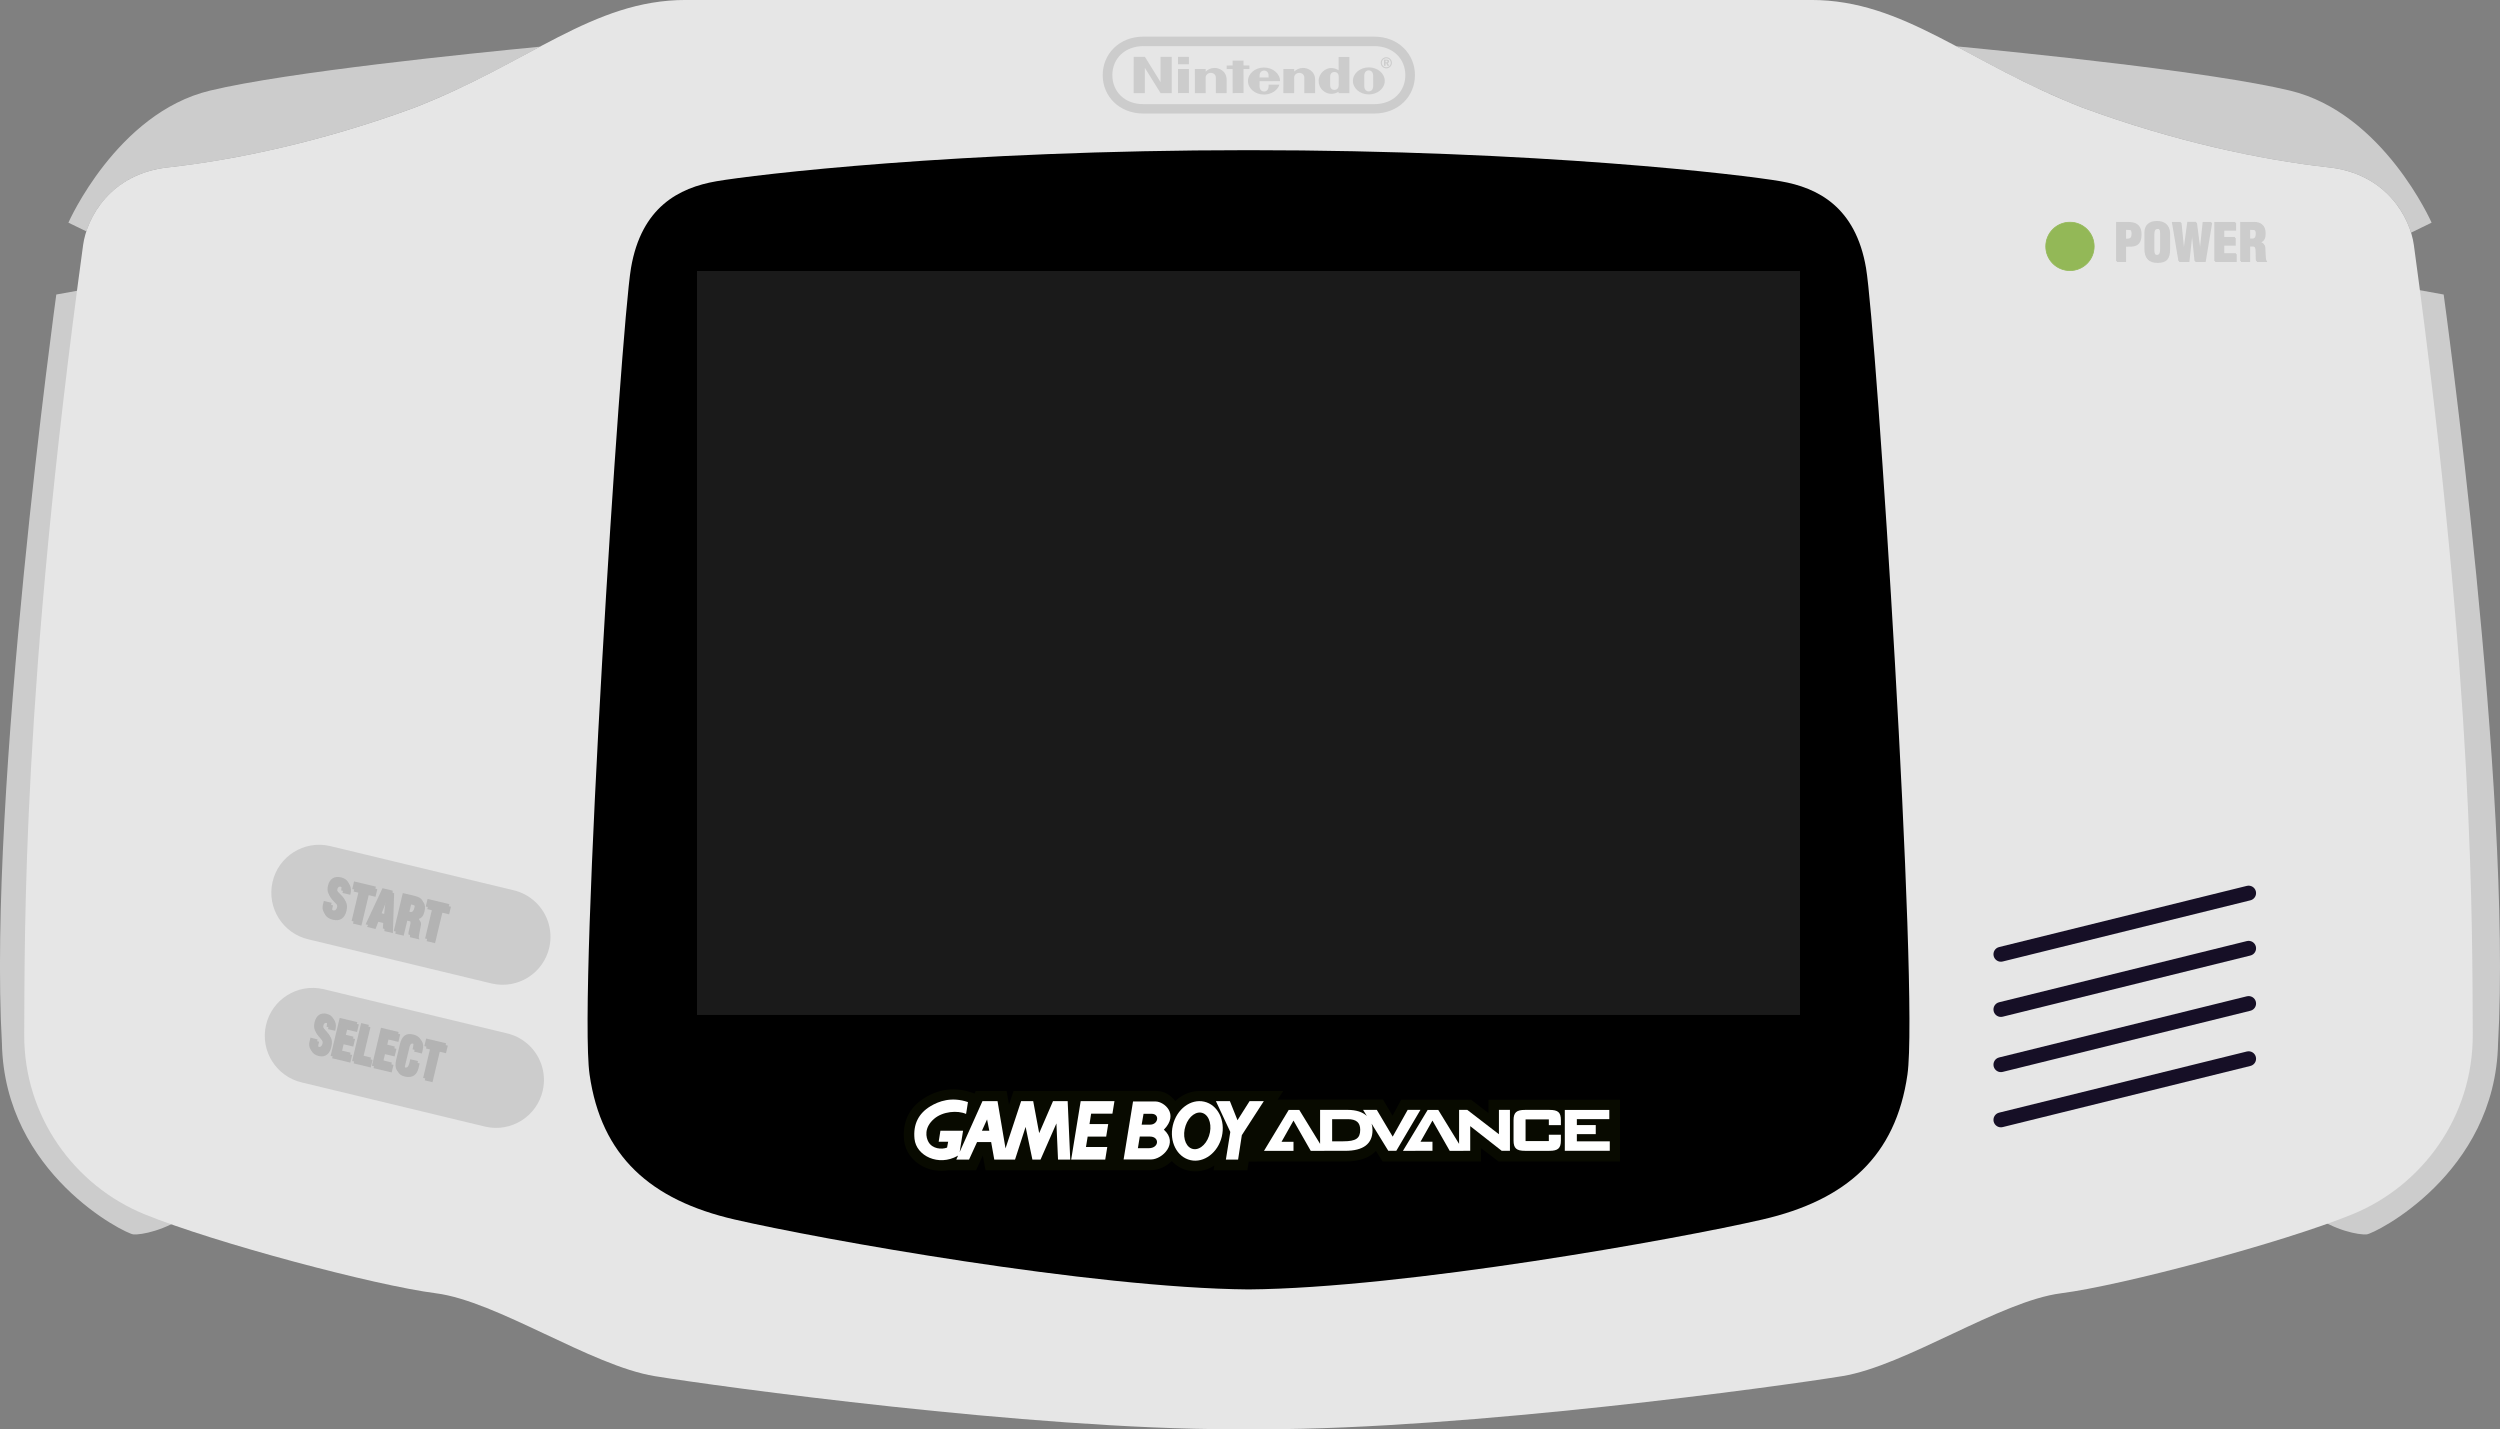 <?xml version="1.0" encoding="UTF-8" standalone="no"?>
<svg enable-background="new 0 0 570.791 192.118" viewBox="0 0 100 57.169" version="1.1" id="svg179" sodipodi:docname="base.svg" width="100" height="57.169" inkscape:version="1.1.2 (b8e25be833, 2022-02-05)" xmlns:inkscape="http://www.inkscape.org/namespaces/inkscape" xmlns:sodipodi="http://sodipodi.sourceforge.net/DTD/sodipodi-0.dtd" xmlns="http://www.w3.org/2000/svg" xmlns:svg="http://www.w3.org/2000/svg" xmlns:rdf="http://www.w3.org/1999/02/22-rdf-syntax-ns#" xmlns:cc="http://creativecommons.org/ns#" xmlns:dc="http://purl.org/dc/elements/1.1/">
  <rect x="0" y="0" width="100" height="57.169" fill="#808080" stroke="none"/>
  <defs id="defs183" />
  <sodipodi:namedview pagecolor="#ffffff" bordercolor="#666666" borderopacity="1" objecttolerance="10" gridtolerance="10" guidetolerance="10" inkscape:pageopacity="0" inkscape:pageshadow="2" inkscape:window-width="1654" inkscape:window-height="1001" id="namedview181" showgrid="false" fit-margin-top="0" fit-margin-left="0" fit-margin-right="0" fit-margin-bottom="0" inkscape:zoom="14.614828" inkscape:cx="32.056484" inkscape:cy="24.564093" inkscape:window-x="2075" inkscape:window-y="11" inkscape:window-maximized="0" inkscape:current-layer="svg179" inkscape:pagecheckerboard="0" />
  <linearGradient id="a" gradientUnits="userSpaceOnUse" x1="167.823" x2="167.823" y1="192.118" y2="0" gradientTransform="matrix(0.298,0,0,0.298,1.2821567e-4,0)">
    <stop offset="0" stop-color="#493575" id="stop2" />
    <stop offset="1" stop-color="#4d407b" id="stop4" />
  </linearGradient>
  <path d="m 3.832,11.496 -1.58,0.285 c 0,0 -2.745,19.859 -2.175,29.957 0.104,5.23 4.945,7.612 5.256,7.638 0.31,0.026 1.294,-0.155 2.175,-0.803 -0.388,-0.363 -3.677,-37.077 -3.677,-37.077 z" id="path9" inkscape:connector-curvature="0" style="fill:#cccccc;stroke-width:0.298" />
  <path id="path7" style="fill:#cccccc;fill-opacity:1;stroke-width:0.298" d="M 21.604 1.867 C 18.901 2.131 11.52 2.873 8.396 3.625 C 4.667 4.522 2.736 8.906 2.736 8.906 L 3.455 9.256 C 3.797 8.208 4.761 6.915 6.717 6.697 C 9.435 6.396 12.897 5.661 16.557 4.314 C 18.542 3.544 20.132 2.648 21.604 1.867 z " />
  <path id="path11" style="fill:#cccccc;fill-opacity:1;stroke-width:0.298" d="M 78.248 1.852 C 79.728 2.636 81.325 3.539 83.324 4.314 C 86.983 5.661 90.445 6.395 93.164 6.697 C 95.151 6.918 96.115 8.251 96.441 9.307 L 97.264 8.906 C 97.264 8.906 95.333 4.522 91.604 3.625 C 88.435 2.863 80.817 2.101 78.248 1.852 z " />
  <path d="m 96.168,11.496 1.579,0.285 c 0,0 2.745,19.859 2.175,29.957 -0.104,5.23 -4.945,7.612 -5.256,7.638 -0.311,0.026 -1.295,-0.155 -2.175,-0.803 0.388,-0.363 3.677,-37.077 3.677,-37.077 z" id="path13" inkscape:connector-curvature="0" style="fill:#cccccc;stroke-width:0.298" />
  <path d="m 50.545,57.169 c 8.13,0 20.61,-1.709 23.147,-2.124 2.537,-0.414 6.318,-3.004 8.751,-3.314 2.434,-0.311 8.855,-2.02 11.651,-3.159 2.796,-1.139 4.835,-3.91 4.816,-7.198 -0.024,-4.143 0.084,-13.735 -2.356,-31.575 -0.148,-1.08 -1.078,-2.845 -3.391,-3.103 -2.719,-0.302 -6.179,-1.035 -9.839,-2.382 -4.626,-1.795 -7.147,-4.315 -10.875,-4.315 h -45.019 c -3.728,0 -6.248,2.52 -10.874,4.315 -3.659,1.347 -7.12,2.08 -9.839,2.382 -2.314,0.257 -3.244,2.023 -3.392,3.103 -2.44,17.839 -2.332,27.432 -2.356,31.575 -0.019,3.288 2.02,6.059 4.816,7.198 2.796,1.139 9.217,2.848 11.651,3.159 2.434,0.31 6.214,2.9 8.751,3.314 2.537,0.415 15.017,2.124 23.147,2.124 h 1.21 z" id="path15" inkscape:connector-curvature="0" style="fill:#e6e6e6;stroke-width:0.298" />
  <path d="m 49.94,6.007 c 11.635,0 19.782,0.984 21.283,1.243 1.502,0.259 3.003,1.036 3.418,3.47 0.414,2.434 2.123,28.998 1.657,32.261 -0.466,3.262 -2.434,5.023 -5.799,5.799 -3.366,0.777 -14.292,2.745 -20.558,2.797 -6.266,-0.052 -17.192,-2.02 -20.558,-2.797 -3.366,-0.776 -5.333,-2.537 -5.8,-5.799 -0.466,-3.262 1.243,-29.827 1.657,-32.261 0.414,-2.434 1.916,-3.211 3.418,-3.47 1.502,-0.259 9.648,-1.243 21.283,-1.243 z" id="path17" inkscape:connector-curvature="0" style="fill:#000000;stroke-width:0.298" />
  <path d="m 21.32,35.994 c 0.541,0.445 0.816,1.171 0.653,1.901 -0.232,1.033 -1.258,1.681 -2.29,1.449 l -7.333,-1.767 c -1.033,-0.232 -1.682,-1.258 -1.451,-2.29 0.232,-1.033 1.258,-1.682 2.29,-1.449 l 7.333,1.767 c 0.303,0.068 0.573,0.204 0.797,0.389 z" id="path21" inkscape:connector-curvature="0" style="fill:#cccccc;stroke-width:0.298" />
  <path d="m 21.059,41.718 c 0.54,0.445 0.816,1.172 0.652,1.901 -0.232,1.033 -1.258,1.682 -2.29,1.45 l -7.333,-1.767 c -1.033,-0.233 -1.682,-1.258 -1.45,-2.29 0.232,-1.032 1.258,-1.682 2.29,-1.449 l 7.333,1.767 c 0.302,0.068 0.573,0.205 0.797,0.39 z" id="path23" inkscape:connector-curvature="0" style="fill:#cccccc;stroke-width:0.298" />
  <path d="m 83.766,9.856 c 0,0.534 -0.433,0.967 -0.968,0.967 -0.534,0 -0.967,-0.433 -0.967,-0.967 0,-0.534 0.433,-0.967 0.967,-0.967 0.534,0 0.968,0.433 0.968,0.967 z" stroke-miterlimit="10" id="path33" inkscape:connector-curvature="0" style="fill:#93b857;stroke:#93b857;stroke-width:0.031;stroke-miterlimit:10" />
  <path d="m 79.747,38.242 c -0.039,-0.16 0.058,-0.321 0.218,-0.36 l 9.909,-2.447 c 0.16,-0.039 0.321,0.058 0.36,0.218 0.039,0.16 -0.058,0.321 -0.218,0.36 l -9.909,2.447 c -0.159,0.04 -0.32,-0.058 -0.36,-0.218 z" id="path35" inkscape:connector-curvature="0" style="fill:#160f26;stroke-width:0.298" />
  <path d="m 79.747,40.45 c -0.039,-0.16 0.058,-0.321 0.218,-0.36 l 9.909,-2.447 c 0.16,-0.039 0.321,0.058 0.36,0.218 0.039,0.16 -0.058,0.321 -0.218,0.36 l -9.909,2.447 c -0.159,0.04 -0.32,-0.058 -0.36,-0.218 z" id="path37" inkscape:connector-curvature="0" style="fill:#160f26;stroke-width:0.298" />
  <path d="m 79.747,42.658 c -0.039,-0.16 0.058,-0.321 0.218,-0.36 l 9.909,-2.446 c 0.16,-0.039 0.321,0.058 0.36,0.218 0.039,0.16 -0.058,0.321 -0.218,0.36 l -9.909,2.446 c -0.159,0.04 -0.32,-0.058 -0.36,-0.218 z" id="path39" inkscape:connector-curvature="0" style="fill:#160f26;stroke-width:0.298" />
  <path d="m 79.747,44.866 c -0.039,-0.16 0.058,-0.321 0.218,-0.36 l 9.909,-2.446 c 0.16,-0.039 0.321,0.058 0.36,0.218 0.039,0.16 -0.058,0.321 -0.218,0.36 l -9.909,2.446 c -0.159,0.04 -0.32,-0.058 -0.36,-0.218 z" id="path41" inkscape:connector-curvature="0" style="fill:#160f26;stroke-width:0.298" />
  <g id="g908" transform="matrix(0.298,0,0,0.298,-2.976,-2.976)">
    <path style="fill:#080a00" inkscape:connector-curvature="0" id="path51" d="m 165.08,156.415 c 1.211,0 1.959,0.521 2.67,1.354 0.26,-0.242 0.539,-0.459 0.838,-0.643 0.751,-0.461 1.582,-0.696 2.41,-0.699 l 11.238,-0.001 -0.748,1.155 14.133,-0.011 1.286,2.182 1.163,-2.159 9.38,0.006 2.329,1.795 v -1.795 h 17.658 v 8.296 h -16.295 l -2.369,-1.81 v 1.811 l -13.2,-10e-4 v 0.005 l -0.898,-1.432 c -0.724,0.802 -2.02,1.428 -4.145,1.428 l -12.929,0.006 -0.185,1.168 h -4.531 l 0.104,-0.643 c -0.045,0.027 -0.089,0.06 -0.135,0.086 -1.044,0.643 -2.243,0.854 -3.374,0.598 -0.867,-0.197 -1.618,-0.651 -2.204,-1.279 -0.761,0.738 -1.786,1.223 -2.763,1.223 l -22.245,0.016 -0.356,-1.996 -0.914,1.996 h -3.709 c -1.169,0.195 -2.345,0.024 -3.391,-0.502 -1.451,-0.728 -2.406,-2.051 -2.557,-3.534 -0.252,-2.47 0.71,-4.439 2.78,-5.698 1.988,-1.213 4.1,-1.449 6.278,-0.707 l 0.4,0.139 0.153,-0.341 h 4.156 l 0.314,1.854 0.614,-1.854 z" />
    <path style="fill:#ffffff" inkscape:connector-curvature="0" id="path53" d="m 200.65,158.964 h -1.714 l -0.047,0.083 -1.964,3.509 -2.083,-3.512 -0.047,-0.08 h -1.842 l 0.15,0.244 0.355,0.574 c -0.568,-0.53 -1.439,-0.818 -2.572,-0.818 h -3.706 v 4.561 l -2.746,-4.479 -0.046,-0.077 h -1.42 l -0.046,0.078 -3.125,5.176 -0.146,0.242 h 1.229 v 0.002 h 2.73 v -1.216 h -1.607 l 1.607,-2.851 2.27,3.982 0.046,0.082 h 1.83 l -0.002,-0.006 h 2.808 c 2.422,0 3.654,-0.932 3.654,-2.766 0,-0.318 -0.044,-0.613 -0.124,-0.881 l 2.197,3.57 0.048,0.076 h 1.071 l 0.048,-0.08 3.051,-5.174 z m -10.361,4.217 h -1.492 v -2.971 h 2.102 c 1.136,0 1.666,0.453 1.666,1.423 0,1.154 -0.575,1.548 -2.276,1.548 z" />
    <path style="fill:#ffffff" inkscape:connector-curvature="0" id="path55" d="m 211.349,158.964 h -0.164 v 3.269 l -4.203,-3.236 -0.044,-0.033 h -1.101 v 4.564 l -2.751,-4.484 -0.048,-0.077 h -1.417 l -0.048,0.079 -3.124,5.175 -0.145,0.243 h 1.664 l 0.004,-0.006 h 2.293 v -1.216 h -1.607 l 1.605,-2.843 2.27,3.983 0.046,0.082 h 1.83 l -0.002,-0.004 h 0.926 v -3.315 l 4.186,3.282 0.044,0.033 h 1.1 v -5.496 z" />
    <path style="fill:#ffffff" inkscape:connector-curvature="0" id="path57" d="m 217.961,158.966 h -3.275 c -1.151,0 -1.539,0.349 -1.539,1.387 v 2.724 c 0,1.032 0.387,1.384 1.539,1.384 h 3.275 c 1.152,0 1.541,-0.352 1.541,-1.384 v -0.773 h -0.164 l -1.289,-0.004 h -0.165 v 0.846 h -3.123 v -2.901 h 3.123 v 0.763 h 0.165 l 1.289,0.008 h 0.165 v -0.662 c -0.001,-1.052 -0.375,-1.388 -1.542,-1.388" />
    <path style="fill:#ffffff" inkscape:connector-curvature="0" id="path59" d="m 225.898,163.181 h -4.254 v -0.965 h 2.538 v -1.213 h -2.538 v -0.794 h 4.357 v -1.243 h -5.974 v 5.494 h 6.037 v -1.279 z" />
    <path style="fill:#ffffff" inkscape:connector-curvature="0" id="path61" d="m 151.329,157.792 -1.856,4.297 -0.802,-4.297 h -1.621 l -2.094,6.34 -1.073,-6.34 h -2.023 l -3.06,6.83 0.457,-2.855 h -3.041 l -0.232,1.471 h 1.271 l -0.145,0.787 c -0.729,0.283 -1.968,0.178 -2.495,-0.752 -0.335,-0.592 -0.646,-1.909 0.764,-3.117 1.147,-0.986 3.132,-1.163 4.279,-0.645 0,0 0.146,-0.824 0.255,-1.593 -2.203,-0.754 -3.915,-0.126 -5.061,0.572 -1.562,0.95 -2.313,2.399 -2.113,4.368 0.232,2.285 3.242,3.726 5.79,2.275 0.023,-0.014 0.042,-0.023 0.059,-0.034 l -0.24,0.536 h 1.711 l 1.075,-2.348 h 1.893 l 0.419,2.348 h 2.787 l 1.42,-4.389 0.91,4.389 h 1.093 l 2.131,-4.855 0.216,4.855 h 1.64 l -0.346,-7.844 h -1.968 m -9.542,3.976 0.692,-1.523 0.301,1.523 z" />
    <path style="fill:#ffffff" inkscape:connector-curvature="0" id="path63" d="m 153.769,165.636 h 4.571 l 0.273,-1.686 h -2.86 l 0.228,-1.396 h 2.486 l 0.273,-1.682 h -2.512 l 0.218,-1.396 h 2.858 l 0.273,-1.684 h -4.533 z" />
    <path style="fill:#ffffff" inkscape:connector-curvature="0" id="path65" d="m 176.093,160.352 -1.02,-2.56 h -1.877 l 1.931,4.135 -0.593,3.709 h 1.639 l 0.502,-3.278 2.95,-4.566 h -1.912 z" />
    <path style="fill:#ffffff" inkscape:connector-curvature="0" id="path67" d="m 171.625,157.86 c -1.816,-0.412 -3.702,1.01 -4.21,3.178 -0.509,2.168 0.55,4.26 2.367,4.673 1.815,0.413 3.7,-1.01 4.209,-3.179 0.509,-2.168 -0.552,-4.26 -2.366,-4.672 m 0.641,4.608 c -0.444,1.307 -1.505,2.055 -2.373,1.673 -0.865,-0.38 -1.21,-1.747 -0.767,-3.052 0.441,-1.305 1.503,-2.053 2.37,-1.671 0.868,0.38 1.212,1.747 0.77,3.05 z" />
    <path style="fill:#ffffff" inkscape:connector-curvature="0" id="path69" d="m 165.125,157.837 c -0.885,-0.015 -3.072,0 -3.072,0 h 0.018 l -1.264,7.781 h 3.686 c 1.518,0 3.738,-2.2 1.717,-3.996 2.077,-2.115 0.019,-3.768 -1.085,-3.785 m -0.957,6.271 c -0.904,0 -1.445,0 -1.445,0 l 0.254,-1.563 h 1.373 c 1.3,0 1.264,1.563 -0.182,1.563 z m 0.199,-3.162 c -0.904,0 -1.138,0 -1.138,0 l 0.252,-1.457 h 1.065 c 1.157,0 0.923,1.457 -0.179,1.457 z" />
  </g>
  <path d="m 27.88,10.84 h 44.12 v 29.758 h -44.12 z" id="path71" inkscape:connector-curvature="0" style="fill:#1a1a1a;stroke-width:0.298" />
  <path d="m 45.742,4.542 c -0.979,-2.97e-4 -1.634,-0.694 -1.634,-1.536 0,-0.842 0.656,-1.544 1.632,-1.541 h 9.226 c 0.976,-0.002 1.632,0.7 1.632,1.541 0,0.842 -0.654,1.535 -1.634,1.536 z m 0.003,-2.698 c -0.775,0.002 -1.251,0.52 -1.251,1.161 0,0.641 0.473,1.164 1.251,1.161 h 9.217 c 0.778,0.003 1.251,-0.52 1.251,-1.161 0,-0.641 -0.476,-1.159 -1.251,-1.161 z m 9.713,0.541 c 0.07,0 0.106,0.024 0.106,0.071 0,0.032 -0.02,0.057 -0.054,0.065 l 0.055,0.11 h -0.067 l -0.047,-0.101 h -0.029 v 0.101 h -0.06 v -0.247 z m -0.006,-0.096 c -0.123,0 -0.223,0.1 -0.223,0.223 0,0.123 0.1,0.223 0.223,0.223 0.123,0 0.223,-0.1 0.223,-0.223 0,-0.123 -0.1,-0.223 -0.223,-0.223 z m 0.18,0.223 c 0,0.099 -0.081,0.18 -0.18,0.18 -0.1,0 -0.18,-0.081 -0.18,-0.18 0,-0.099 0.081,-0.18 0.18,-0.18 0.1,0 0.18,0.081 0.18,0.18 z m -0.212,-0.017 h 0.029 c 0.034,0 0.051,-0.01 0.051,-0.035 0,-0.026 -0.018,-0.037 -0.054,-0.037 h -0.026 z m -5.038,0.603 c -5.9e-4,-0.085 10e-4,-0.141 0.029,-0.189 0.034,-0.06 0.096,-0.087 0.153,-0.088 h -3e-4 c 0.057,2.97e-4 0.119,0.029 0.153,0.088 0.028,0.048 0.029,0.105 0.028,0.189 z m 0.362,0.29 c 0,0 2.9e-4,0.004 2.9e-4,0.058 0,0.176 -0.116,0.215 -0.18,0.215 -0.064,0 -0.182,-0.039 -0.182,-0.215 0,-0.053 3e-4,-0.199 3e-4,-0.199 0,0 0.82,2.98e-4 0.82,-2.98e-4 0,-0.299 -0.288,-0.546 -0.643,-0.546 -0.354,0 -0.641,0.242 -0.641,0.541 0,0.299 0.287,0.541 0.641,0.541 0.294,0 0.542,-0.168 0.618,-0.395 z m 1.371,-0.671 c 0.163,-0.005 0.493,0.102 0.491,0.483 -2.9e-4,0.068 -2.9e-4,0.524 -2.9e-4,0.524 h -0.433 c 0,0 0,-0.573 0,-0.633 0,-0.084 -0.08,-0.177 -0.199,-0.177 -0.119,0 -0.207,0.093 -0.207,0.177 0,0.041 5.9e-4,0.633 5.9e-4,0.633 h -0.432 l 3e-4,-0.963 0.432,-2.98e-4 c 0,0 -5.9e-4,0.077 0,0.101 0.083,-0.079 0.203,-0.141 0.347,-0.145 z m -3.54,0 c 0.163,-0.005 0.493,0.102 0.491,0.483 -2.9e-4,0.068 -2.9e-4,0.524 -2.9e-4,0.524 h -0.433 c 0,0 0,-0.573 0,-0.633 0,-0.084 -0.08,-0.177 -0.199,-0.177 -0.119,0 -0.207,0.093 -0.207,0.177 0,0.041 6e-4,0.633 6e-4,0.633 h -0.432 l -3e-4,-0.963 0.433,-2.98e-4 c 0,0 -6e-4,0.077 0,0.101 0.083,-0.079 0.203,-0.141 0.347,-0.145 z m 4.97,-0.441 h 0.43 v 1.449 h -0.431 c 0,0 -3e-4,-0.047 -3e-4,-0.056 -0.167,0.105 -0.355,0.104 -0.501,0.036 -0.039,-0.018 -0.298,-0.142 -0.298,-0.478 0,-0.254 0.24,-0.532 0.554,-0.504 0.103,0.009 0.177,0.047 0.246,0.086 -3e-4,-0.223 -3e-4,-0.533 -3e-4,-0.533 z m 0.003,0.962 c 0,0 0,-0.121 0,-0.172 0,-0.149 -0.103,-0.187 -0.171,-0.187 -0.069,0 -0.171,0.038 -0.171,0.187 0,0.049 3e-4,0.172 3e-4,0.172 0,0 -3e-4,0.12 -3e-4,0.171 0,0.149 0.101,0.188 0.171,0.188 0.068,0 0.171,-0.039 0.171,-0.188 0,-0.062 -2.9e-4,-0.171 -2.9e-4,-0.171 z m 1.38,-0.003 c 0,0 -3e-4,0.146 -3e-4,0.204 0,0.154 -0.091,0.217 -0.178,0.217 -0.087,0 -0.179,-0.063 -0.179,-0.217 0,-0.058 2.9e-4,-0.208 2.9e-4,-0.208 0,0 3e-4,-0.143 3e-4,-0.201 0,-0.153 0.091,-0.216 0.178,-0.216 0.087,0 0.178,0.063 0.178,0.216 0,0.058 -3e-4,0.166 3e-4,0.205 z m -0.175,-0.54 c -0.352,0 -0.637,0.242 -0.637,0.541 0,0.299 0.285,0.541 0.637,0.541 0.352,0 0.637,-0.242 0.637,-0.541 2.9e-4,-0.299 -0.285,-0.541 -0.637,-0.541 z m -7.634,-0.124 v -0.296 h 0.437 v 0.296 z m 8.9e-4,1.153 v -0.964 l 0.436,2.98e-4 v 0.963 z m 2.185,0 2.9e-4,-0.961 h -0.237 v -0.143 l 0.237,-2.98e-4 -3e-4,-0.195 h 0.436 v 0.195 h 0.236 v 0.143 h -0.236 l 3e-4,0.961 z m -3.958,0 2.9e-4,-1.449 h 0.451 l 0.624,1.01 -3e-4,-1.01 h 0.448 v 1.449 h -0.447 l -0.628,-1.01 v 1.01 z" id="path73" inkscape:connector-curvature="0" style="fill:#cccccc;stroke-width:0.298" />
  <g id="g896" transform="matrix(0.298,0,0,0.298,-2.976,-2.976)" style="fill:#cccccc">
    <path style="fill:#cccccc" inkscape:connector-curvature="0" id="path75" d="m 294.026,45.025 v -5.253 h 1.464 c 0.477,0 1.163,0.042 1.506,0.435 0.287,0.322 0.343,0.714 0.343,1.142 0,0.567 -0.133,1.205 -0.693,1.463 -0.427,0.21 -0.924,0.147 -1.387,0.168 v 2.045 z m 1.232,-2.991 c 0.231,-0.007 0.498,0.021 0.693,-0.133 0.126,-0.14 0.154,-0.35 0.154,-0.532 0,-0.203 -0.021,-0.512 -0.231,-0.609 -0.118,-0.042 -0.287,-0.042 -0.482,-0.042 h -0.134 z" />
    <path style="fill:#cccccc" inkscape:connector-curvature="0" id="path77" d="m 301.167,43.351 c 0,1.184 -0.413,1.8 -1.66,1.8 -1.246,0 -1.681,-0.616 -1.681,-1.8 v -2.136 c 0,-1.008 0.603,-1.569 1.681,-1.569 1.079,0 1.66,0.561 1.66,1.569 z m -1.232,-2.052 c 0,-0.322 -0.028,-0.708 -0.435,-0.708 -0.393,0 -0.441,0.385 -0.441,0.708 v 2.157 c 0,0.301 0.049,0.75 0.448,0.75 0.399,0 0.428,-0.448 0.428,-0.75 z" />
    <path style="fill:#cccccc" inkscape:connector-curvature="0" id="path79" d="m 305.248,43.456 h 0.015 l 0.385,-3.684 h 1.17 l -0.875,5.253 h -1.388 l -0.378,-3.698 h -0.014 l -0.406,3.698 h -1.366 l -0.882,-5.253 h 1.19 l 0.371,3.691 0.014,-0.014 0.498,-3.677 h 1.19 z" />
    <path style="fill:#cccccc" inkscape:connector-curvature="0" id="path81" d="m 307.207,45.025 v -5.253 h 2.822 v 1.051 h -1.59 v 0.966 h 1.541 v 1.051 h -1.541 v 1.134 h 1.674 v 1.051 z" />
    <path style="fill:#cccccc" inkscape:connector-curvature="0" id="path83" d="m 311.912,45.025 h -1.232 v -5.253 h 1.8 c 1.009,0 1.514,0.406 1.514,1.45 0,0.561 -0.134,0.959 -0.651,1.198 v 0.014 c 0.343,0.077 0.588,0.315 0.608,0.679 0.035,0.42 0.043,1.324 0.112,1.66 0.028,0.07 0.063,0.133 0.119,0.182 v 0.07 h -1.345 c -0.035,-0.098 -0.063,-0.196 -0.07,-0.301 -0.021,-0.462 0.008,-0.896 -0.027,-1.219 -0.035,-0.322 -0.134,-0.532 -0.421,-0.553 h -0.406 v 2.073 z m 0,-3.019 h 0.421 c 0.357,0 0.441,-0.329 0.441,-0.651 0,-0.624 -0.26,-0.651 -0.862,-0.637 z" />
    <path style="fill:#cccccc" inkscape:connector-curvature="0" id="path85" d="m 294.132,45.151 v -5.253 h 1.464 c 0.477,0 1.163,0.042 1.506,0.435 0.287,0.322 0.343,0.714 0.343,1.142 0,0.567 -0.133,1.205 -0.693,1.463 -0.427,0.21 -0.924,0.147 -1.387,0.168 v 2.045 z m 1.233,-2.991 c 0.231,-0.007 0.498,0.021 0.693,-0.133 0.126,-0.14 0.154,-0.35 0.154,-0.532 0,-0.203 -0.021,-0.512 -0.231,-0.609 -0.118,-0.042 -0.287,-0.042 -0.482,-0.042 h -0.134 z" />
    <path style="fill:#cccccc" inkscape:connector-curvature="0" id="path87" d="m 301.274,43.477 c 0,1.184 -0.413,1.8 -1.66,1.8 -1.246,0 -1.681,-0.616 -1.681,-1.8 v -2.136 c 0,-1.008 0.603,-1.569 1.681,-1.569 1.079,0 1.66,0.561 1.66,1.569 z m -1.233,-2.052 c 0,-0.322 -0.028,-0.708 -0.435,-0.708 -0.393,0 -0.441,0.385 -0.441,0.708 v 2.157 c 0,0.301 0.049,0.75 0.448,0.75 0.399,0 0.428,-0.448 0.428,-0.75 z" />
    <path style="fill:#cccccc" inkscape:connector-curvature="0" id="path89" d="m 305.355,43.582 h 0.015 l 0.385,-3.684 h 1.17 l -0.875,5.253 h -1.388 l -0.378,-3.698 h -0.014 l -0.406,3.698 h -1.366 l -0.882,-5.253 h 1.19 l 0.371,3.691 0.014,-0.014 0.498,-3.677 h 1.19 z" />
    <path style="fill:#cccccc" inkscape:connector-curvature="0" id="path91" d="m 307.314,45.151 v -5.253 h 2.822 v 1.051 h -1.59 v 0.966 h 1.541 v 1.051 h -1.541 v 1.134 h 1.674 v 1.051 z" />
    <path style="fill:#cccccc" inkscape:connector-curvature="0" id="path93" d="m 312.018,45.151 h -1.232 v -5.253 h 1.8 c 1.009,0 1.514,0.406 1.514,1.45 0,0.561 -0.134,0.959 -0.651,1.198 v 0.014 c 0.343,0.077 0.588,0.315 0.608,0.679 0.035,0.42 0.043,1.324 0.112,1.66 0.028,0.07 0.063,0.133 0.119,0.182 v 0.07 h -1.345 c -0.035,-0.098 -0.063,-0.196 -0.07,-0.301 -0.021,-0.462 0.008,-0.896 -0.027,-1.219 -0.035,-0.322 -0.134,-0.532 -0.421,-0.553 h -0.406 v 2.073 z m 0,-3.019 h 0.421 c 0.357,0 0.441,-0.329 0.441,-0.651 0,-0.624 -0.26,-0.651 -0.862,-0.637 z" />
  </g>
  <path d="m 13.265,36.112 -0.026,0.107 c -0.021,0.087 -0.013,0.171 0.095,0.196 0.078,0.019 0.131,-0.048 0.149,-0.125 0.031,-0.128 -0.057,-0.2 -0.132,-0.278 -0.088,-0.087 -0.162,-0.167 -0.207,-0.259 -0.043,-0.092 -0.057,-0.193 -0.025,-0.327 0.068,-0.286 0.265,-0.393 0.526,-0.331 0.293,0.07 0.393,0.312 0.309,0.594 l -0.31,-0.074 c 0.017,-0.09 0.05,-0.211 -0.059,-0.245 -0.068,-0.022 -0.117,0.009 -0.141,0.074 -0.031,0.089 0.001,0.146 0.057,0.21 0.106,0.115 0.202,0.194 0.262,0.29 0.06,0.096 0.082,0.208 0.038,0.392 -0.07,0.292 -0.261,0.417 -0.54,0.351 -0.308,-0.073 -0.395,-0.287 -0.347,-0.488 l 0.039,-0.162 z" id="path95" inkscape:connector-curvature="0" style="fill:#b3b3b3;stroke-width:0.298" />
  <path d="m 14.162,35.257 0.872,0.208 -0.072,0.304 -0.271,-0.065 -0.29,1.216 -0.337,-0.08 0.29,-1.216 -0.264,-0.063 z" id="path97" inkscape:connector-curvature="0" style="fill:#b3b3b3;stroke-width:0.298" />
  <path d="m 14.624,36.974 0.676,-1.446 0.406,0.097 -0.051,1.595 -0.341,-0.081 0.023,-0.307 -0.264,-0.063 -0.111,0.287 z m 0.813,-1.122 -0.004,-8.9e-4 -0.26,0.658 0.195,0.046 z" id="path99" inkscape:connector-curvature="0" style="fill:#b3b3b3;stroke-width:0.298" />
  <path d="m 16.087,37.323 -0.337,-0.08 0.362,-1.521 0.492,0.118 c 0.275,0.066 0.385,0.216 0.313,0.518 -0.039,0.162 -0.102,0.269 -0.26,0.304 l -9e-4,0.004 c 0.089,0.045 0.139,0.129 0.12,0.236 -0.019,0.124 -0.08,0.386 -0.084,0.488 0.003,0.022 0.008,0.043 0.02,0.06 l -0.005,0.02 -0.367,-0.087 c -0.003,-0.031 -0.004,-0.061 0.001,-0.092 0.026,-0.135 0.064,-0.259 0.077,-0.354 0.013,-0.095 5.9e-4,-0.163 -0.077,-0.187 l -0.111,-0.026 z m 0.208,-0.874 0.115,0.028 c 0.097,0.023 0.143,-0.067 0.165,-0.16 0.043,-0.18 -0.026,-0.205 -0.191,-0.241 z" id="path101" inkscape:connector-curvature="0" style="fill:#b3b3b3;stroke-width:0.298" />
  <path d="m 17.103,35.958 0.872,0.208 -0.072,0.304 -0.272,-0.065 -0.29,1.216 -0.337,-0.081 0.29,-1.216 -0.264,-0.063 z" id="path103" inkscape:connector-curvature="0" style="fill:#b3b3b3;stroke-width:0.298" />
  <path d="m 12.704,41.575 -0.026,0.107 c -0.021,0.087 -0.015,0.17 0.083,0.193 0.071,0.017 0.121,-0.051 0.139,-0.128 0.03,-0.128 -0.049,-0.198 -0.116,-0.274 -0.08,-0.085 -0.146,-0.163 -0.185,-0.254 -0.038,-0.09 -0.049,-0.192 -0.017,-0.326 0.068,-0.286 0.251,-0.396 0.489,-0.34 0.268,0.064 0.355,0.303 0.273,0.586 l -0.283,-0.068 c 0.018,-0.09 0.05,-0.211 -0.049,-0.243 -0.062,-0.021 -0.108,0.011 -0.131,0.076 -0.03,0.089 -10e-4,0.145 0.048,0.208 0.095,0.113 0.182,0.19 0.236,0.284 0.054,0.094 0.071,0.205 0.027,0.39 -0.07,0.292 -0.248,0.42 -0.503,0.36 -0.281,-0.067 -0.357,-0.278 -0.309,-0.478 l 0.039,-0.162 z" id="path105" inkscape:connector-curvature="0" style="fill:#b3b3b3;stroke-width:0.298" />
  <path d="m 13.225,42.237 0.362,-1.52 0.705,0.168 -0.073,0.304 -0.397,-0.095 -0.067,0.28 0.385,0.092 -0.073,0.304 -0.385,-0.092 -0.078,0.329 0.418,0.1 -0.073,0.304 z" id="path107" inkscape:connector-curvature="0" style="fill:#b3b3b3;stroke-width:0.298" />
  <path d="m 14.084,42.442 0.362,-1.52 0.308,0.073 -0.29,1.216 0.376,0.09 -0.073,0.304 z" id="path109" inkscape:connector-curvature="0" style="fill:#b3b3b3;stroke-width:0.298" />
  <path d="m 14.877,42.631 0.362,-1.52 0.705,0.168 -0.073,0.304 -0.397,-0.095 -0.067,0.279 0.385,0.092 -0.073,0.304 -0.385,-0.092 -0.078,0.329 0.417,0.1 -0.073,0.304 z" id="path111" inkscape:connector-curvature="0" style="fill:#b3b3b3;stroke-width:0.298" />
  <path d="m 16.501,41.973 0.023,-0.097 c 0.031,-0.13 0.007,-0.207 -0.051,-0.22 -0.096,-0.025 -0.133,0.03 -0.157,0.13 l -0.181,0.752 c -0.02,0.085 -0.003,0.143 0.078,0.162 0.105,0.025 0.143,-0.099 0.166,-0.192 l 0.033,-0.138 0.308,0.073 -0.044,0.187 c -0.062,0.262 -0.235,0.413 -0.55,0.338 -0.283,-0.068 -0.352,-0.268 -0.278,-0.578 l 0.149,-0.625 c 0.079,-0.33 0.247,-0.453 0.528,-0.386 0.262,0.062 0.389,0.23 0.315,0.54 l -0.03,0.128 z" id="path113" inkscape:connector-curvature="0" style="fill:#b3b3b3;stroke-width:0.298" />
  <path d="m 17.046,41.541 0.798,0.19 -0.073,0.304 -0.248,-0.059 -0.29,1.216 -0.308,-0.073 0.29,-1.216 -0.242,-0.057 z" id="path115" inkscape:connector-curvature="0" style="fill:#b3b3b3;stroke-width:0.298" />
  <g id="g139" style="fill:#b3b3b3;stroke:none" transform="matrix(0.298,0,0,0.298,1.2821567e-4,0)">
    <path d="m 44.701,121.527 -0.086,0.361 c -0.07,0.293 -0.042,0.573 0.319,0.659 0.263,0.063 0.439,-0.162 0.5,-0.421 0.103,-0.43 -0.192,-0.673 -0.443,-0.934 -0.297,-0.294 -0.545,-0.562 -0.695,-0.872 -0.145,-0.308 -0.192,-0.65 -0.084,-1.1 0.229,-0.961 0.892,-1.321 1.766,-1.112 0.983,0.234 1.32,1.049 1.039,1.997 l -1.041,-0.248 c 0.058,-0.303 0.169,-0.709 -0.198,-0.825 -0.227,-0.075 -0.394,0.029 -0.473,0.248 -0.105,0.298 0.005,0.49 0.19,0.707 0.356,0.388 0.679,0.652 0.882,0.975 0.201,0.321 0.275,0.698 0.127,1.318 -0.234,0.981 -0.878,1.403 -1.816,1.18 -1.036,-0.247 -1.327,-0.964 -1.166,-1.639 l 0.13,-0.545 z" id="path117" inkscape:connector-curvature="0" style="fill:#b3b3b3;stroke:none" />
    <path d="m 47.715,118.652 2.93,0.699 -0.243,1.022 -0.912,-0.218 -0.975,4.087 -1.131,-0.27 0.975,-4.087 -0.887,-0.212 z" id="path119" inkscape:connector-curvature="0" style="fill:#b3b3b3;stroke:none" />
    <path d="m 49.27,124.424 2.271,-4.858 1.363,0.325 -0.17,5.359 -1.146,-0.273 0.077,-1.032 -0.888,-0.212 -0.372,0.963 z m 2.733,-3.77 -0.013,-0.003 -0.874,2.211 0.655,0.156 z" id="path121" inkscape:connector-curvature="0" style="fill:#b3b3b3;stroke:none" />
    <path d="m 54.185,125.596 -1.132,-0.27 1.218,-5.11 1.652,0.395 c 0.925,0.22 1.294,0.726 1.052,1.74 -0.13,0.546 -0.344,0.905 -0.875,1.023 l -0.003,0.014 c 0.298,0.15 0.467,0.435 0.402,0.794 -0.065,0.417 -0.269,1.297 -0.283,1.64 0.01,0.073 0.028,0.143 0.067,0.203 l -0.016,0.067 -1.233,-0.294 c -0.011,-0.104 -0.013,-0.205 0.004,-0.309 0.089,-0.453 0.215,-0.87 0.258,-1.191 0.042,-0.32 0.002,-0.547 -0.258,-0.63 l -0.372,-0.089 z m 0.7,-2.937 0.386,0.093 c 0.327,0.078 0.481,-0.225 0.555,-0.538 0.145,-0.606 -0.086,-0.69 -0.642,-0.809 z" id="path123" inkscape:connector-curvature="0" style="fill:#b3b3b3;stroke:none" />
    <path d="m 57.598,121.009 2.931,0.699 -0.243,1.022 -0.913,-0.218 -0.975,4.088 -1.132,-0.271 0.975,-4.087 -0.886,-0.212 z" id="path125" inkscape:connector-curvature="0" style="fill:#b3b3b3;stroke:none" />
    <path d="m 42.831,139.826 -0.086,0.361 c -0.07,0.293 -0.05,0.571 0.28,0.649 0.24,0.058 0.406,-0.17 0.468,-0.429 0.102,-0.429 -0.165,-0.665 -0.389,-0.921 -0.268,-0.286 -0.491,-0.548 -0.623,-0.854 -0.127,-0.304 -0.163,-0.644 -0.056,-1.094 0.229,-0.96 0.845,-1.331 1.644,-1.141 0.899,0.214 1.193,1.019 0.917,1.968 l -0.952,-0.227 c 0.059,-0.304 0.169,-0.709 -0.165,-0.818 -0.207,-0.07 -0.363,0.036 -0.44,0.256 -0.102,0.3 -0.004,0.488 0.162,0.7 0.32,0.38 0.612,0.637 0.792,0.953 0.18,0.316 0.239,0.69 0.091,1.311 -0.234,0.981 -0.834,1.413 -1.691,1.209 -0.946,-0.226 -1.2,-0.935 -1.04,-1.608 l 0.13,-0.545 z" id="path127" inkscape:connector-curvature="0" style="fill:#b3b3b3;stroke:none" />
    <path d="m 44.583,142.051 1.218,-5.109 2.368,0.564 -0.244,1.022 -1.334,-0.318 -0.224,0.94 1.293,0.308 -0.244,1.022 -1.293,-0.309 -0.263,1.104 1.404,0.335 -0.244,1.021 z" id="path129" inkscape:connector-curvature="0" style="fill:#b3b3b3;stroke:none" />
    <path d="m 47.471,142.739 1.218,-5.109 1.034,0.247 -0.975,4.087 1.264,0.302 -0.244,1.021 z" id="path131" inkscape:connector-curvature="0" style="fill:#b3b3b3;stroke:none" />
    <path d="m 50.136,143.375 1.218,-5.109 2.368,0.564 -0.244,1.022 -1.333,-0.318 -0.224,0.939 1.293,0.309 -0.244,1.022 -1.293,-0.309 -0.263,1.104 1.403,0.335 -0.244,1.021 z" id="path133" inkscape:connector-curvature="0" style="fill:#b3b3b3;stroke:none" />
    <path d="m 55.593,141.162 0.078,-0.326 c 0.104,-0.437 0.022,-0.694 -0.171,-0.74 -0.322,-0.084 -0.447,0.102 -0.527,0.436 l -0.607,2.527 c -0.068,0.286 -0.009,0.479 0.262,0.545 0.353,0.084 0.482,-0.332 0.557,-0.646 l 0.11,-0.463 1.034,0.246 -0.149,0.627 c -0.209,0.879 -0.791,1.389 -1.849,1.136 -0.952,-0.227 -1.183,-0.9 -0.934,-1.943 l 0.5,-2.099 c 0.265,-1.11 0.829,-1.522 1.776,-1.297 0.882,0.21 1.307,0.772 1.059,1.815 l -0.102,0.429 z" id="path135" inkscape:connector-curvature="0" style="fill:#b3b3b3;stroke:none" />
    <path d="m 57.426,139.713 2.681,0.639 -0.244,1.022 -0.835,-0.199 -0.975,4.088 -1.034,-0.247 0.975,-4.087 -0.812,-0.193 z" id="path137" inkscape:connector-curvature="0" style="fill:#b3b3b3;stroke:none" />
  </g>
</svg>
